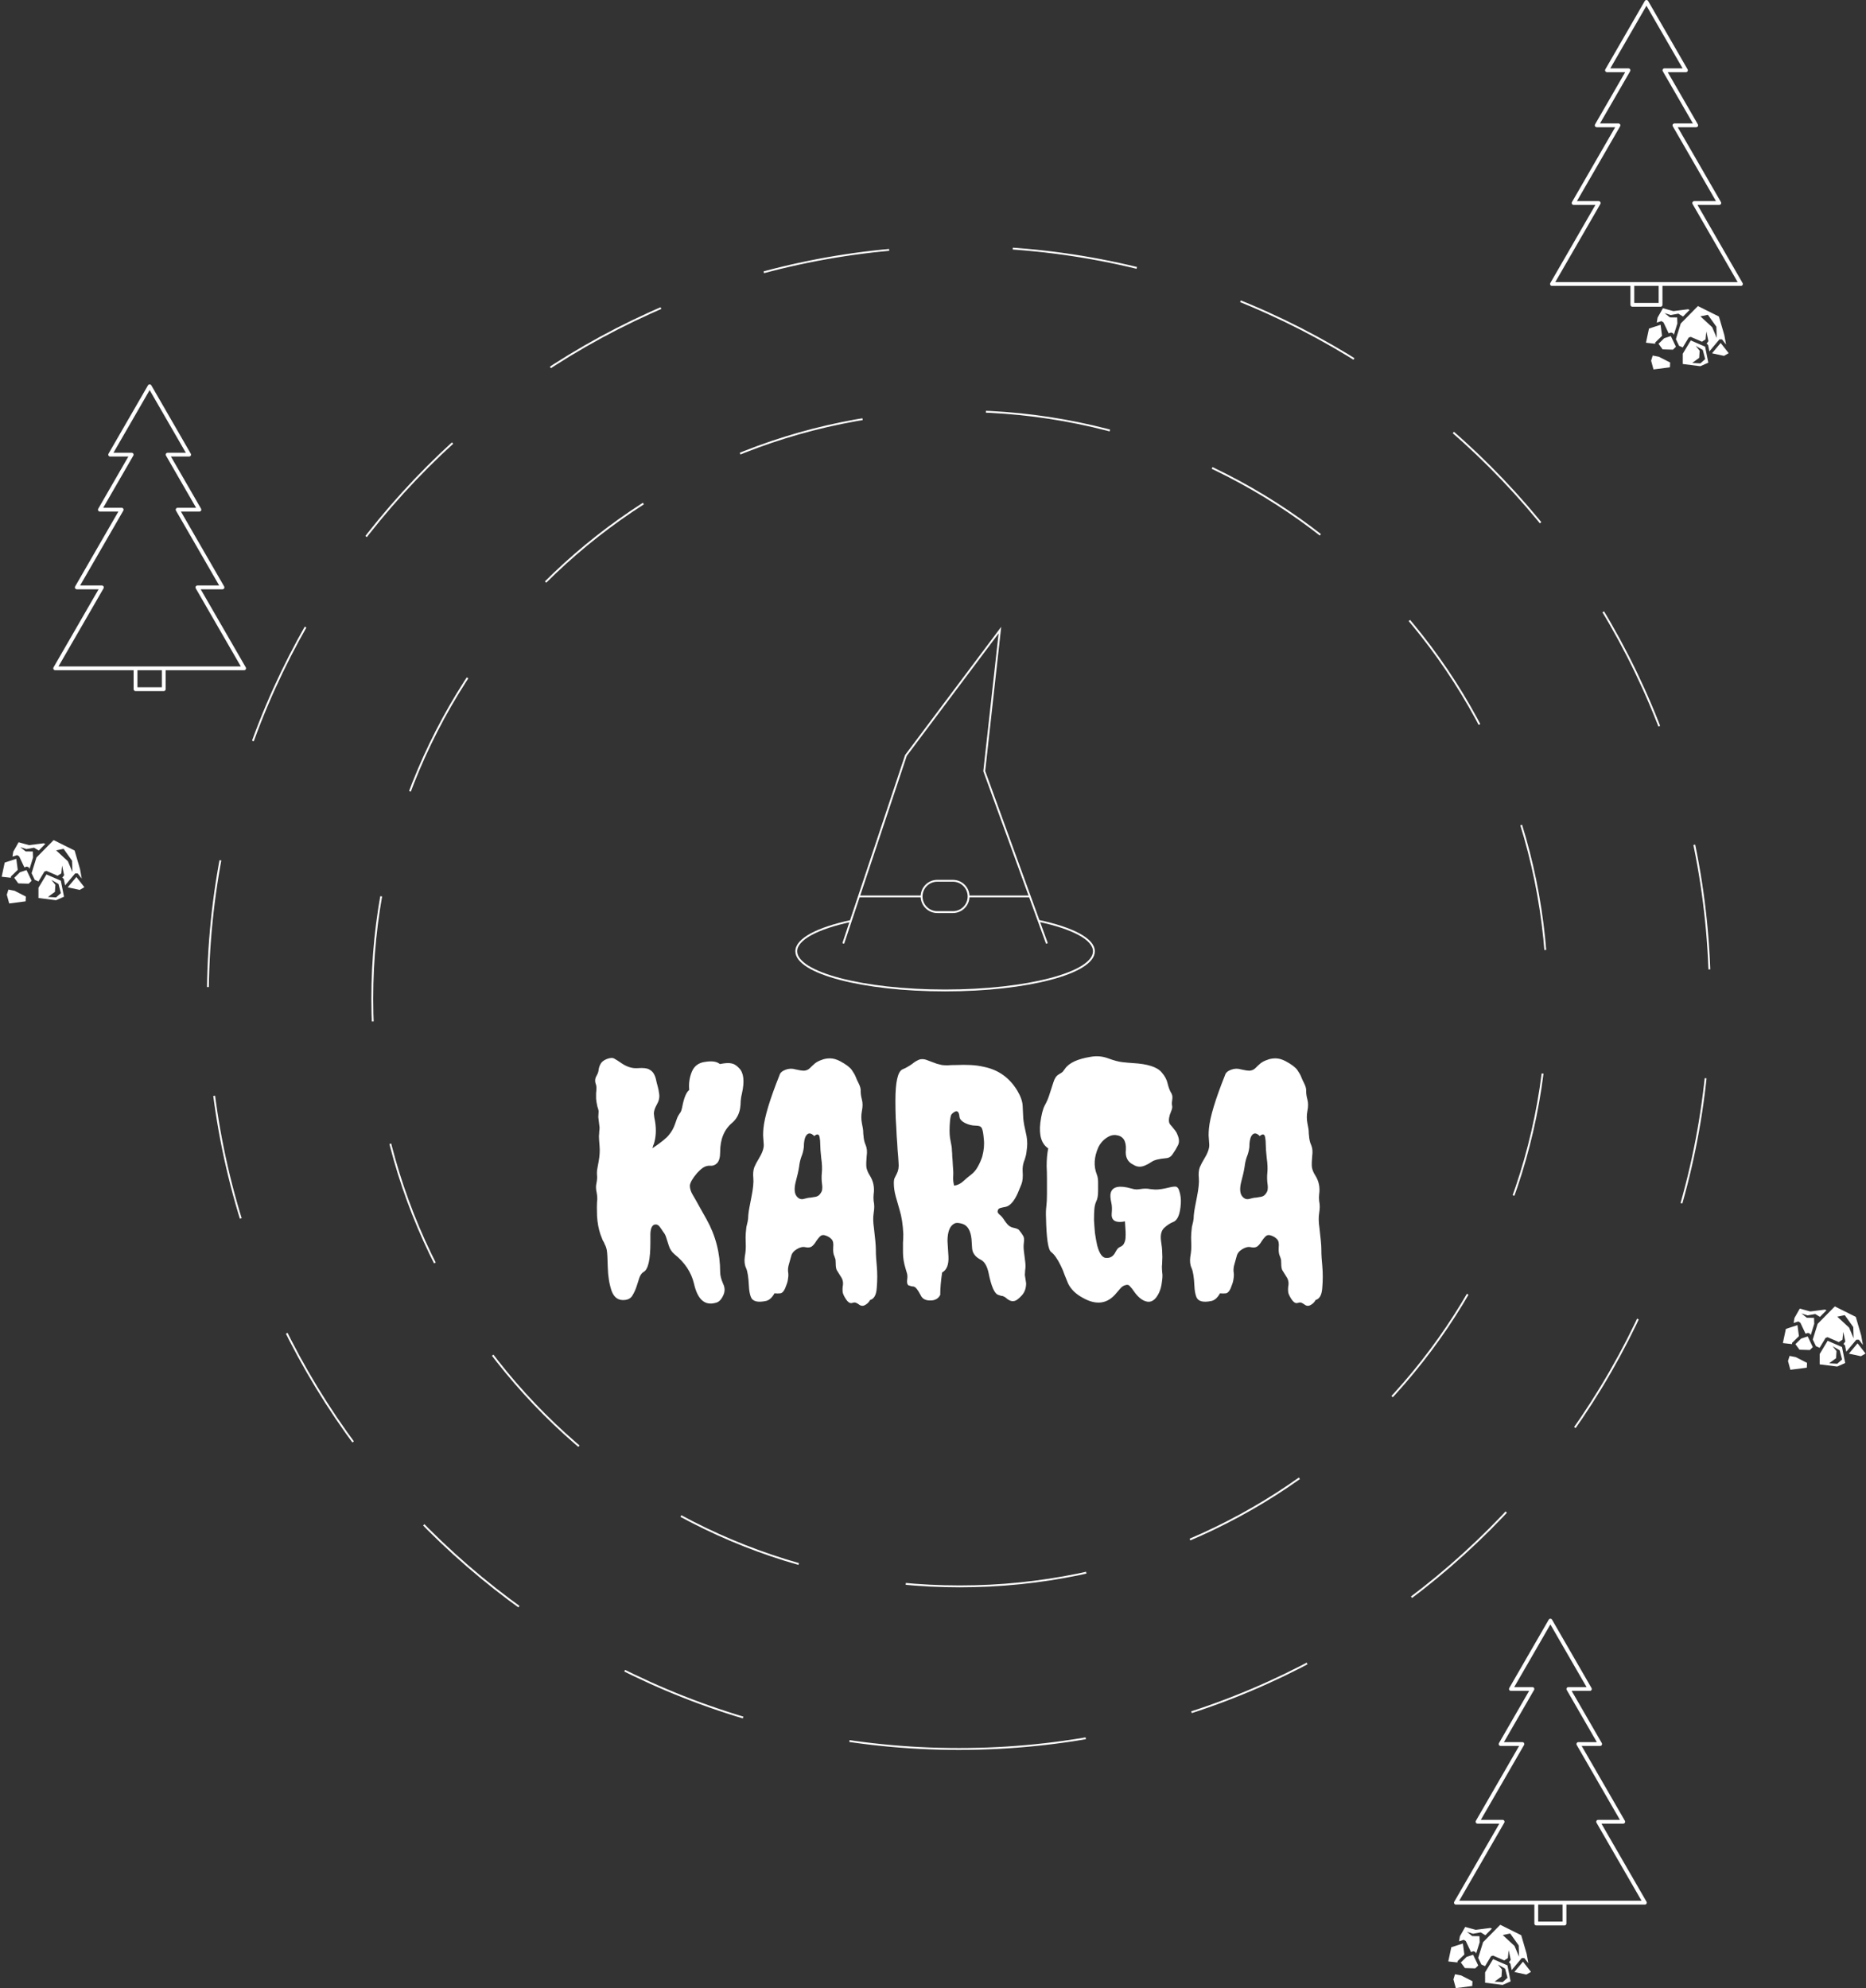 <svg width="1010" height="1076" viewBox="0 0 1010 1076" fill="none" xmlns="http://www.w3.org/2000/svg">
<rect x="0" y="0" width="1010" height="1076" fill="#333333" stroke="none"/>
<path d="M891.2 1029.17L866.804 986.912H878.594C878.963 986.912 879.304 986.715 879.489 986.396C879.673 986.077 879.673 985.683 879.489 985.363L856.103 944.859H866.099C866.468 944.859 866.809 944.663 866.993 944.343C867.178 944.024 867.178 943.63 866.993 943.311L850.69 915.072H860.535C860.904 915.072 861.245 914.875 861.429 914.556C861.614 914.236 861.614 913.842 861.429 913.523L840.064 876.516C839.879 876.197 839.539 876 839.17 876C838.801 876 838.46 876.197 838.276 876.516L816.909 913.523C816.725 913.842 816.725 914.236 816.909 914.556C817.094 914.875 817.435 915.072 817.804 915.072H827.649L811.345 943.311C811.161 943.63 811.161 944.024 811.345 944.343C811.53 944.663 811.871 944.859 812.24 944.859H822.235L798.85 985.363C798.666 985.683 798.666 986.077 798.85 986.396C799.035 986.715 799.375 986.912 799.744 986.912H811.535L787.138 1029.17C786.954 1029.49 786.954 1029.88 787.138 1030.2C787.323 1030.52 787.664 1030.72 788.033 1030.72H830.499V1040.97C830.499 1041.54 830.961 1042 831.531 1042H846.804C847.374 1042 847.836 1041.54 847.836 1040.97V1030.72H890.306C890.675 1030.72 891.016 1030.52 891.2 1030.2C891.385 1029.88 891.385 1029.49 891.2 1029.17ZM845.771 1039.93H832.564V1030.72H845.771V1039.93ZM789.821 1028.65L814.218 986.396C814.402 986.077 814.402 985.683 814.218 985.363C814.033 985.044 813.693 984.847 813.324 984.847H801.533L824.918 944.343C825.102 944.024 825.102 943.63 824.918 943.311C824.733 942.991 824.393 942.794 824.024 942.794H814.028L830.331 914.556C830.516 914.236 830.516 913.842 830.331 913.523C830.147 913.204 829.806 913.007 829.437 913.007H819.592L839.17 879.098L858.747 913.007H848.902C848.533 913.007 848.192 913.204 848.008 913.523C847.823 913.842 847.823 914.236 848.008 914.556L864.311 942.794H854.315C853.946 942.794 853.606 942.991 853.421 943.311C853.237 943.63 853.237 944.024 853.421 944.343L876.806 984.847H865.016C864.647 984.847 864.306 985.044 864.122 985.363C863.937 985.683 863.937 986.077 864.122 986.396L888.518 1028.65H789.821V1028.65Z" fill="white"/>
<path d="M993.118 707L983.822 716.433L981.192 724.911L982.905 728.497L984.899 729.404L988.139 724.025L989.243 723.672L995.273 726.294L997.251 725.025L997.688 720.758L998.803 725.995L997.766 727.378L998.134 727.538L998.646 728.173L999.313 731.527L1004.78 725.006L1006.14 725.028L1008.33 727.819L1007.41 722.717L1004.47 712.655L993.119 707H993.118ZM974.162 708.171L971.278 713.259L970.828 715.957L973.365 715.132L974.508 715.853L974.517 715.915L977.28 721.761L978.625 721.317L979.693 721.773L980.076 722.575L981.982 716.43L981.877 713.175L977.956 713.124L975.053 710.802L978.379 711.865L982.528 711.11L985.071 712.661L988.614 709.066C988.343 708.951 988.066 708.836 987.776 708.722L980.004 709.711L979.66 709.687L974.161 708.171H974.162ZM998.51 711.728L1003.11 718.175L1003.31 724.28L1000.84 718.45L994.463 712.551L998.51 711.728V711.728ZM972.905 717.13L966.632 719.169L965 726.84L969.96 727.385L970.019 726.688L973.696 723.103L972.905 717.131V717.13ZM978.441 723.229L974.882 724.402L971.792 727.414L973.998 730.428L979.596 730.598L981.207 729.02L978.441 723.229V723.229ZM989.248 725.591L984.921 732.773L984.918 738.354L994.416 739.546L998.737 737.639L997.012 728.967L989.248 725.591V725.591ZM1005.43 726.966L1000.86 732.423L1000.88 732.596L1007.25 733.952L1009.76 732.495L1005.43 726.966L1005.43 726.966ZM991.916 728.518L995.747 730.749L997.057 735.696L994.438 738.024L990.042 737.775L993.808 735.017L994.05 731.185L991.916 728.518V728.518ZM968.638 733.776L967.781 736.56L969.066 741.296L977.956 740.133L978.085 737.553L971.974 734.429L968.638 733.776L968.638 733.776Z" fill="white"/>
<path d="M133.03 361.169L108.634 318.912H120.424C120.793 318.912 121.134 318.715 121.319 318.396C121.503 318.077 121.503 317.683 121.319 317.363L97.933 276.859H107.929C108.298 276.859 108.639 276.663 108.823 276.343C109.008 276.024 109.008 275.63 108.823 275.311L92.52 247.072H102.365C102.734 247.072 103.075 246.875 103.259 246.556C103.444 246.236 103.444 245.842 103.259 245.523L81.894 208.516C81.71 208.197 81.369 208 81 208C80.631 208 80.29 208.197 80.106 208.516L58.739 245.523C58.555 245.842 58.555 246.236 58.739 246.556C58.924 246.875 59.265 247.072 59.634 247.072H69.479L53.175 275.311C52.991 275.63 52.991 276.024 53.175 276.343C53.36 276.663 53.701 276.859 54.07 276.859H64.065L40.68 317.363C40.496 317.683 40.496 318.077 40.68 318.396C40.865 318.715 41.206 318.912 41.574 318.912H53.365L28.968 361.169C28.784 361.488 28.784 361.882 28.968 362.201C29.153 362.52 29.494 362.717 29.863 362.717H72.329V372.967C72.329 373.537 72.791 374 73.361 374H88.634C89.204 374 89.666 373.537 89.666 372.967V362.717H132.136C132.505 362.717 132.846 362.52 133.03 362.201C133.215 361.882 133.215 361.488 133.03 361.169ZM87.601 371.935H74.394V362.718H87.601V371.935ZM31.651 360.652L56.048 318.396C56.233 318.077 56.233 317.683 56.048 317.363C55.864 317.044 55.523 316.847 55.154 316.847H43.363L66.748 276.343C66.932 276.024 66.932 275.63 66.748 275.311C66.563 274.991 66.223 274.794 65.854 274.794H55.858L72.162 246.556C72.346 246.236 72.346 245.842 72.162 245.523C71.977 245.204 71.636 245.007 71.267 245.007H61.422L81 211.098L100.577 245.007H90.732C90.363 245.007 90.022 245.204 89.838 245.523C89.653 245.842 89.653 246.236 89.838 246.556L106.141 274.794H96.145C95.777 274.794 95.436 274.991 95.251 275.311C95.067 275.63 95.067 276.024 95.251 276.343L118.636 316.847H106.846C106.477 316.847 106.136 317.044 105.952 317.363C105.767 317.683 105.767 318.077 105.952 318.396L130.348 360.652H31.651V360.652Z" fill="white"/>
<path d="M943.2 153.169L918.804 110.912H930.594C930.963 110.912 931.304 110.715 931.489 110.396C931.673 110.077 931.673 109.683 931.489 109.363L908.103 68.859H918.099C918.468 68.859 918.809 68.663 918.993 68.343C919.178 68.024 919.178 67.63 918.993 67.311L902.69 39.072H912.535C912.904 39.072 913.245 38.875 913.429 38.556C913.614 38.236 913.614 37.843 913.429 37.523L892.064 0.516C891.879 0.197 891.539 0 891.17 0C890.801 0 890.46 0.197 890.276 0.516L868.909 37.523C868.725 37.843 868.725 38.236 868.909 38.556C869.094 38.875 869.435 39.072 869.804 39.072H879.649L863.345 67.311C863.161 67.63 863.161 68.024 863.345 68.343C863.53 68.663 863.871 68.859 864.24 68.859H874.235L850.85 109.363C850.666 109.683 850.666 110.077 850.85 110.396C851.035 110.715 851.375 110.912 851.744 110.912H863.535L839.138 153.169C838.954 153.488 838.954 153.882 839.138 154.201C839.323 154.52 839.664 154.717 840.033 154.717H882.499V164.967C882.499 165.537 882.961 166 883.531 166H898.804C899.374 166 899.836 165.537 899.836 164.967V154.717H942.306C942.675 154.717 943.016 154.52 943.2 154.201C943.385 153.882 943.385 153.488 943.2 153.169ZM897.771 163.935H884.564V154.718H897.771V163.935ZM841.821 152.652L866.218 110.396C866.402 110.077 866.402 109.683 866.218 109.363C866.033 109.044 865.693 108.847 865.324 108.847H853.533L876.918 68.343C877.102 68.024 877.102 67.63 876.918 67.311C876.733 66.991 876.393 66.794 876.024 66.794H866.028L882.331 38.556C882.516 38.236 882.516 37.843 882.331 37.523C882.147 37.204 881.806 37.007 881.437 37.007H871.592L891.17 3.098L910.747 37.007H900.902C900.533 37.007 900.192 37.204 900.008 37.523C899.823 37.843 899.823 38.236 900.008 38.556L916.311 66.794H906.315C905.946 66.794 905.606 66.991 905.421 67.311C905.237 67.63 905.237 68.024 905.421 68.343L928.806 108.847H917.016C916.647 108.847 916.306 109.044 916.122 109.363C915.937 109.683 915.937 110.077 916.122 110.396L940.518 152.652H841.821V152.652Z" fill="white"/>
<path d="M29.028 454.635L19.732 464.068L17.102 472.546L18.815 476.132L20.809 477.039L24.05 471.66L25.153 471.308L31.183 473.93L33.162 472.66L33.598 468.393L34.713 473.63L33.676 475.013L34.044 475.174L34.556 475.808L35.223 479.162L40.69 472.641L42.055 472.664L44.242 475.454L43.319 470.352L40.384 460.29L29.029 454.635H29.028ZM10.072 455.806L7.188 460.895L6.738 463.592L9.275 462.767L10.418 463.488L10.427 463.55L13.19 469.396L14.535 468.952L15.603 469.408L15.986 470.21L17.892 464.066L17.787 460.81L13.866 460.759L10.963 458.437L14.289 459.5L18.439 458.746L20.981 460.296L24.524 456.701C24.253 456.586 23.976 456.471 23.686 456.358L15.915 457.346L15.57 457.322L10.071 455.806H10.072ZM34.42 459.363L39.016 465.81L39.222 471.915L36.752 466.085L30.373 460.186L34.42 459.363V459.363ZM8.815 464.766L2.542 466.804L0.91 474.475L5.871 475.02L5.929 474.323L9.607 470.738L8.815 464.766V464.766ZM14.351 470.864L10.792 472.038L7.702 475.049L9.908 478.064L15.506 478.234L17.117 476.655L14.351 470.864V470.864ZM25.158 473.226L20.831 480.409L20.828 485.989L30.326 487.182L34.647 485.275L32.922 476.602L25.158 473.227V473.226ZM41.34 474.602L36.766 480.058L36.794 480.232L43.156 481.588L45.673 480.13L41.34 474.601L41.34 474.602ZM27.826 476.153L31.657 478.384L32.967 483.331L30.348 485.659L25.952 485.41L29.718 482.652L29.96 478.821L27.826 476.154V476.153ZM4.548 481.411L3.692 484.195L4.976 488.931L13.866 487.768L13.995 485.188L7.884 482.064L4.548 481.411L4.548 481.411Z" fill="white"/>
<path d="M812.028 1041.64L802.732 1051.07L800.102 1059.55L801.815 1063.13L803.809 1064.04L807.05 1058.66L808.153 1058.31L814.183 1060.93L816.162 1059.66L816.598 1055.39L817.713 1060.63L816.676 1062.01L817.044 1062.17L817.556 1062.81L818.223 1066.16L823.69 1059.64L825.055 1059.66L827.242 1062.45L826.319 1057.35L823.384 1047.29L812.029 1041.64H812.028ZM793.072 1042.81L790.188 1047.89L789.738 1050.59L792.275 1049.77L793.418 1050.49L793.427 1050.55L796.19 1056.4L797.535 1055.95L798.603 1056.41L798.986 1057.21L800.892 1051.07L800.787 1047.81L796.866 1047.76L793.963 1045.44L797.289 1046.5L801.438 1045.75L803.981 1047.3L807.524 1043.7C807.253 1043.59 806.976 1043.47 806.686 1043.36L798.915 1044.35L798.57 1044.32L793.071 1042.81H793.072ZM817.42 1046.36L822.016 1052.81L822.222 1058.91L819.753 1053.09L813.373 1047.19L817.42 1046.36V1046.36ZM791.815 1051.77L785.542 1053.8L783.91 1061.48L788.871 1062.02L788.929 1061.32L792.607 1057.74L791.815 1051.77V1051.77ZM797.351 1057.86L793.792 1059.04L790.702 1062.05L792.908 1065.06L798.506 1065.23L800.117 1063.66L797.351 1057.86V1057.86ZM808.158 1060.23L803.831 1067.41L803.828 1072.99L813.326 1074.18L817.647 1072.27L815.922 1063.6L808.158 1060.23V1060.23ZM824.34 1061.6L819.766 1067.06L819.794 1067.23L826.156 1068.59L828.673 1067.13L824.34 1061.6L824.34 1061.6ZM810.826 1063.15L814.657 1065.38L815.967 1070.33L813.348 1072.66L808.952 1072.41L812.718 1069.65L812.96 1065.82L810.826 1063.15V1063.15ZM787.548 1068.41L786.692 1071.2L787.976 1075.93L796.866 1074.77L796.995 1072.19L790.884 1069.06L787.548 1068.41L787.548 1068.41Z" fill="white"/>
<path d="M519 946.5C743.504 946.5 925.5 764.504 925.5 540C925.5 315.496 743.504 133.5 519 133.5C294.496 133.5 112.5 315.496 112.5 540C112.5 764.504 294.496 946.5 519 946.5Z" stroke="white" strokeWidth="15" stroke-dasharray="69 59 68 67"/>
<path d="M515.783 493.609H507.304C502.622 493.609 498.826 489.813 498.826 485.131C498.826 480.448 502.622 476.652 507.304 476.652H515.783C520.465 476.652 524.261 480.448 524.261 485.131C524.261 489.813 520.465 493.609 515.783 493.609Z" stroke="white"/>
<path d="M498.826 485.13H464.906" stroke="white"/>
<path d="M524.261 485.13H557.404" stroke="white"/>
<path d="M460.479 498.432C442.503 502.32 431 508.203 431 514.804C431 526.51 467.061 536 511.543 536C556.026 536 592.087 526.51 592.087 514.804C592.087 508.157 580.406 502.242 562.212 498.356" stroke="white" strokeWidth="3"/>
<path d="M456.435 510.565L490.348 408.826L541.218 341L532.739 417.304L566.652 510.565" stroke="white" strokeWidth="4"/>
<path d="M323.836 604.548L324.007 601.301C324.007 600.959 323.779 600.105 323.323 598.738C322.981 597.257 322.754 595.889 322.64 594.636C322.64 593.383 322.64 592.358 322.64 591.56C322.754 590.649 322.811 589.851 322.811 589.167C322.924 588.37 322.754 587.345 322.298 586.091C321.956 584.724 322.127 583.471 322.811 582.332C323.494 581.192 323.893 580.11 324.007 579.084C324.121 577.945 324.463 576.863 325.032 575.837C325.602 574.698 326.741 573.787 328.45 573.103C330.273 572.419 331.64 572.362 332.552 572.932C333.577 573.502 334.66 574.185 335.799 574.983C338.989 577.262 342.065 578.287 345.027 578.059C348.104 577.831 350.211 578.059 351.351 578.743C352.49 579.312 353.344 580.11 353.914 581.135C354.484 582.161 354.882 583.243 355.11 584.382C355.338 585.522 355.623 586.661 355.965 587.8C356.307 588.94 356.591 590.421 356.819 592.244C357.047 594.067 356.591 595.946 355.452 597.883C354.427 599.706 353.914 601.301 353.914 602.668C354.028 604.036 354.256 605.517 354.598 607.112C355.281 611.441 355.053 615.429 353.914 619.075C353.686 619.53 353.515 619.986 353.401 620.442C353.401 620.784 353.287 621.125 353.06 621.467C357.959 618.163 360.978 615.714 362.117 614.119C363.484 612.524 364.567 610.587 365.364 608.308C366.162 605.916 366.731 604.434 367.073 603.865C367.415 603.295 367.7 602.839 367.928 602.498C368.497 601.928 368.953 600.732 369.295 598.909C370.206 594.124 371.46 591.104 373.055 589.851C372.713 586.433 373.169 583.186 374.422 580.11C375.675 576.92 378.125 575.097 381.771 574.641C385.416 574.071 388.037 574.47 389.632 575.837C392.48 575.268 394.588 575.154 395.955 575.496C397.322 575.723 398.689 576.578 400.057 578.059C402.563 580.566 403.076 585.123 401.595 591.731C401.253 592.984 401.025 594.351 400.911 595.833C400.911 597.2 400.797 598.567 400.569 599.934C400 603.124 398.576 605.688 396.297 607.625C391.967 611.27 389.803 616.511 389.803 623.347C389.803 626.309 389.233 628.36 388.094 629.5C387.068 630.525 385.872 630.981 384.505 630.867C383.138 630.753 381.827 631.095 380.574 631.892C379.435 632.69 378.353 633.658 377.327 634.797C374.821 637.76 373.51 640.038 373.396 641.633C373.396 643.228 373.909 644.88 374.935 646.589C375.96 648.298 377.156 650.406 378.523 652.913L382.454 659.919C387.353 668.692 389.803 678.206 389.803 688.459C389.803 690.168 390.315 692.219 391.341 694.612C392.48 696.89 392.48 699.112 391.341 701.277C390.315 703.442 389.005 704.695 387.41 705.037C381.486 706.746 377.555 703.271 375.618 694.612C374.137 688.459 370.605 683.162 365.022 678.718C363.541 677.465 362.516 675.87 361.946 673.933L360.579 669.661C360.237 668.521 359.725 667.553 359.041 666.755C358.471 665.844 357.845 664.932 357.161 664.021C356.478 662.996 355.623 662.54 354.598 662.654C353.003 662.882 352.148 664.591 352.034 667.781V672.395C352.034 681.624 350.838 686.921 348.445 688.289C347.42 688.858 346.622 689.941 346.053 691.536L344.515 696.321C343.945 698.03 343.204 699.625 342.293 701.106C341.495 702.473 340.185 703.271 338.362 703.499C334.83 703.954 332.381 702.302 331.014 698.542C329.76 694.783 329.077 690.51 328.963 685.725C328.849 680.94 328.678 677.921 328.45 676.667C328.222 675.414 327.881 674.389 327.425 673.591C327.083 672.68 326.684 671.882 326.229 671.199C325.887 670.401 325.488 669.376 325.032 668.123C324.007 665.16 323.38 661.799 323.152 658.04C323.038 654.166 323.038 651.602 323.152 650.349C323.38 649.096 323.323 647.501 322.981 645.564C322.526 643.627 322.469 641.918 322.811 640.437C323.152 638.842 323.266 637.418 323.152 636.165C323.038 634.797 323.095 633.544 323.323 632.405C323.551 631.265 323.779 630.012 324.007 628.645C324.576 625.569 324.747 622.778 324.52 620.271C324.292 617.651 324.178 615.828 324.178 614.802C324.292 613.777 324.349 612.922 324.349 612.239C324.463 611.555 324.52 610.872 324.52 610.188L323.836 604.548ZM470.979 703.499C470.296 704.752 469.384 705.663 468.245 706.233C467.106 706.917 465.966 706.803 464.827 705.891C463.688 705.094 462.833 704.752 462.264 704.866C461.808 704.98 461.352 705.094 460.896 705.208C459.871 705.321 458.846 704.581 457.82 702.986C456.795 701.391 456.225 700.138 456.111 699.226C455.997 698.201 455.997 697.232 456.111 696.321C456.567 694.27 456.225 692.447 455.086 690.852C454.061 689.257 453.32 688.061 452.864 687.263C452.522 686.466 452.352 685.326 452.352 683.845C452.352 682.25 452.238 681.282 452.01 680.94C451.896 680.484 451.782 680.142 451.668 679.915C451.098 678.889 450.87 677.294 450.984 675.129C451.212 672.965 450.927 671.484 450.13 670.686C449.332 669.775 448.25 669.091 446.883 668.635C445.63 668.18 444.604 668.35 443.807 669.148C443.123 669.832 442.439 670.686 441.756 671.711C441.186 672.737 440.446 673.648 439.534 674.446C438.623 675.129 437.426 675.3 435.945 674.958C434.578 674.617 433.04 674.958 431.331 675.984C429.622 677.009 428.597 678.263 428.255 679.744C427.913 681.111 427.514 682.535 427.059 684.016C426.603 685.497 426.432 686.864 426.546 688.118C426.774 689.371 426.774 690.624 426.546 691.877C426.432 693.017 426.147 694.156 425.691 695.295C424.78 698.144 423.698 699.682 422.444 699.91C421.419 700.024 420.337 700.024 419.197 699.91C417.944 702.188 416.463 703.556 414.754 704.011C410.083 705.037 407.291 704.296 406.38 701.79C405.81 700.308 405.468 698.372 405.354 695.979C405.127 691.194 404.614 687.947 403.816 686.238C403.019 684.529 402.791 682.478 403.133 680.085C403.589 677.693 403.759 675.3 403.646 672.908C403.532 670.515 403.532 668.692 403.646 667.439C403.759 666.186 403.873 665.046 403.987 664.021C404.215 662.996 404.443 662.027 404.671 661.116C404.899 660.09 405.013 658.951 405.013 657.698C405.127 656.331 405.354 654.792 405.696 653.083C406.038 651.375 406.38 649.609 406.722 647.786C407.633 643.228 407.975 639.81 407.747 637.532C407.519 635.253 407.69 633.316 408.26 631.721C408.943 630.126 409.684 628.702 410.481 627.449C412.532 624.145 413.501 621.467 413.387 619.417C413.273 617.252 413.159 615.6 413.045 614.46C413.045 613.207 413.102 611.954 413.216 610.701C413.785 604.548 416.691 594.921 421.932 581.819C422.273 580.566 423.356 579.597 425.179 578.914C427.002 578.23 428.825 578.173 430.647 578.743C432.584 579.198 434.122 579.426 435.262 579.426C436.515 579.312 437.54 578.857 438.338 578.059C439.249 577.148 440.161 576.293 441.072 575.496C442.098 574.698 443.294 574.071 444.661 573.616C446.028 573.046 447.566 572.761 449.275 572.761C450.984 572.761 452.807 573.274 454.744 574.299C457.934 576.008 460.042 577.603 461.067 579.084C462.093 580.566 462.776 581.762 463.118 582.673C463.46 583.585 464.03 584.838 464.827 586.433C465.625 588.028 465.966 589.452 465.853 590.706C465.853 591.959 466.08 593.44 466.536 595.149C466.992 596.858 466.992 598.852 466.536 601.13C466.08 603.409 466.08 605.688 466.536 607.966C466.992 610.131 467.22 611.612 467.22 612.41C467.22 613.207 467.277 613.948 467.391 614.631C467.505 616.568 467.903 618.277 468.587 619.758C469.271 621.353 469.441 623.347 469.1 625.74C468.872 628.018 468.815 629.955 468.929 631.55C469.157 633.031 469.783 634.569 470.809 636.165C472.745 639.241 473.429 642.659 472.859 646.418C472.745 647.444 472.745 648.583 472.859 649.836C473.087 650.976 473.201 652.058 473.201 653.083C473.201 653.995 473.087 655.191 472.859 656.672C472.518 658.837 472.575 661.458 473.03 664.534C473.714 670.23 474.056 674.047 474.056 675.984C474.056 677.921 474.113 679.573 474.227 680.94C474.34 682.193 474.454 683.56 474.568 685.042C474.91 688.915 474.91 692.846 474.568 696.833C474.34 700.707 473.144 702.929 470.979 703.499ZM444.832 634.626C445.06 632.462 444.946 629.784 444.49 626.594C444.148 623.404 443.978 621.069 443.978 619.587C443.978 617.992 443.864 616.625 443.636 615.486C443.294 613.663 442.326 613.435 440.73 614.802C438.908 612.979 437.426 612.922 436.287 614.631C435.49 615.885 435.091 617.935 435.091 620.784C434.863 622.721 434.407 624.486 433.724 626.082C433.154 627.677 432.755 629.443 432.527 631.379C432.186 633.658 431.559 636.449 430.647 639.753C429.85 643.057 429.964 645.507 430.989 647.102C432.129 648.697 433.496 649.267 435.091 648.811C436.686 648.355 437.882 648.127 438.68 648.127C439.477 648.014 440.161 647.9 440.73 647.786C442.098 647.672 443.123 647.159 443.807 646.248C444.604 645.222 445.003 644.368 445.003 643.684C445.117 642.887 445.117 642.089 445.003 641.292C444.661 639.013 444.604 636.791 444.832 634.626ZM512.85 671.711L513.362 679.915C513.59 684.358 512.451 687.263 509.944 688.63C509.261 693.188 508.919 697.232 508.919 700.764C508.121 702.359 506.811 703.328 504.988 703.669C501.57 704.125 499.349 703.214 498.323 700.935C496.842 698.087 495.646 696.549 494.734 696.321C494.507 696.207 494.108 696.15 493.538 696.15C493.082 696.036 492.513 695.865 491.829 695.637C491.146 695.295 490.861 694.384 490.975 692.903C491.202 691.422 491.202 690.225 490.975 689.314C490.747 688.403 490.462 687.434 490.12 686.409C489.209 683.446 488.753 680.598 488.753 677.864C488.753 675.927 488.753 674.161 488.753 672.566C488.867 670.971 488.924 669.376 488.924 667.781C488.696 662.654 488.012 658.267 486.873 654.622C485.848 650.976 485.164 648.583 484.822 647.444C484.139 644.937 483.797 642.545 483.797 640.266C483.797 638.899 483.968 637.931 484.31 637.361C484.651 636.677 484.993 635.994 485.335 635.31C486.246 633.601 486.588 631.607 486.36 629.329C486.246 627.05 486.076 624.771 485.848 622.493C485.734 620.1 485.563 617.48 485.335 614.631C485.221 611.669 485.05 608.536 484.822 605.232C484.708 601.928 484.651 598.738 484.651 595.662C484.651 585.636 485.905 579.996 488.411 578.743C488.867 578.515 489.38 578.287 489.949 578.059C490.633 577.717 491.43 577.262 492.342 576.692C493.253 576.122 494.051 575.553 494.734 574.983C495.532 574.413 496.329 573.958 497.127 573.616C498.608 572.932 500.374 573.046 502.425 573.958C504.59 574.755 506.128 575.325 507.039 575.667C507.951 575.894 508.862 576.122 509.773 576.35C510.685 576.464 511.71 576.521 512.85 576.521C514.103 576.407 515.812 576.35 517.977 576.35C520.255 576.236 522.648 576.236 525.154 576.35C527.775 576.464 530.281 576.806 532.674 577.375C540.421 578.971 546.403 583.243 550.618 590.193C552.441 593.269 553.41 596.003 553.523 598.396C553.637 600.789 553.751 603.124 553.865 605.403C554.093 607.568 554.549 610.074 555.232 612.922C555.916 615.657 556.144 618.277 555.916 620.784C555.688 623.29 555.403 625.056 555.062 626.082C554.834 626.993 554.549 627.847 554.207 628.645C553.637 630.354 553.41 632.12 553.523 633.943C553.751 636.905 553.523 639.241 552.84 640.95C552.156 642.545 551.473 644.197 550.789 645.906C548.852 650.121 546.744 652.514 544.466 653.083C543.213 653.311 542.187 653.539 541.39 653.767C540.592 653.995 540.136 654.508 540.022 655.305C539.795 655.875 540.136 656.558 541.048 657.356C541.959 658.04 542.871 659.122 543.782 660.603C544.808 662.084 545.662 663.053 546.346 663.508C547.029 663.964 547.656 664.249 548.226 664.363C549.935 664.705 551.017 665.103 551.473 665.559C552.498 666.812 553.239 667.838 553.694 668.635C554.264 669.433 554.435 670.629 554.207 672.224C553.979 673.819 553.979 675.471 554.207 677.18C554.435 678.889 554.663 680.712 554.891 682.649C555.118 684.472 555.118 686.01 554.891 687.263C554.777 688.516 554.72 689.428 554.72 689.998L555.403 694.441C555.403 697.175 554.606 699.397 553.011 701.106C551.416 702.815 550.162 703.783 549.251 704.011C548.34 704.239 547.485 704.182 546.688 703.84C545.89 703.499 545.206 703.043 544.637 702.473C544.067 702.017 543.611 701.733 543.27 701.619C542.928 701.391 542.472 701.277 541.902 701.277C541.447 701.163 540.934 700.992 540.364 700.764C538.313 700.194 536.548 696.207 535.066 688.801C534.269 685.155 532.902 682.82 530.965 681.794C528.003 680.313 526.408 678.263 526.18 675.642C526.066 674.389 525.952 672.68 525.838 670.515C525.382 666.186 523.901 663.508 521.395 662.483C520.141 662.027 519.002 661.799 517.977 661.799C516.951 661.799 515.926 662.369 514.9 663.508C513.533 665.217 512.85 667.952 512.85 671.711ZM521.395 639.241C522.876 637.874 524.3 636.677 525.667 635.652C527.148 634.513 528.344 633.088 529.256 631.379C530.281 629.556 531.079 627.734 531.648 625.911C532.56 622.493 532.845 619.36 532.503 616.511C532.275 613.549 531.933 611.612 531.478 610.701C531.136 609.675 529.996 609.163 528.06 609.163C526.237 609.163 524.357 608.707 522.42 607.795C520.597 606.884 519.572 605.802 519.344 604.548C519.116 601.814 518.261 600.846 516.78 601.643C515.983 602.099 515.413 602.555 515.071 603.01C514.729 603.352 514.445 604.491 514.217 606.428C513.875 610.416 513.875 613.549 514.217 615.828C514.673 618.106 514.957 619.644 515.071 620.442C515.185 621.125 515.242 621.923 515.242 622.834C515.356 623.632 515.413 624.6 515.413 625.74C515.527 626.765 515.641 628.474 515.755 630.867C515.983 633.145 516.04 635.082 515.926 636.677C515.812 638.272 515.983 639.924 516.438 641.633C518.261 641.405 519.913 640.608 521.395 639.241ZM606.16 661.287C602.97 661.287 601.489 659.806 601.717 656.843C601.945 654.451 601.888 652.514 601.546 651.033C600.976 648.526 600.862 646.703 601.204 645.564C602.116 642.146 605.818 641.348 612.312 643.171C613.452 643.513 614.363 643.684 615.047 643.684C615.73 643.684 616.414 643.627 617.098 643.513C619.148 643.171 620.971 643.171 622.566 643.513C624.275 643.741 625.757 643.798 627.01 643.684C628.263 643.57 629.402 643.399 630.428 643.171C631.567 642.944 632.592 642.716 633.504 642.488C634.415 642.26 635.27 642.146 636.067 642.146C637.207 642.146 638.004 643.114 638.46 645.051C639.03 646.874 639.257 648.925 639.144 651.204C638.802 657.014 637.435 660.375 635.042 661.287C633.333 661.97 631.681 663.053 630.086 664.534C628.605 666.015 628.035 668.236 628.377 671.199C628.833 674.047 629.061 676.326 629.061 678.035C629.174 679.63 629.174 681.054 629.061 682.307C629.061 683.446 629.004 684.472 628.89 685.383C628.89 686.181 628.947 687.263 629.061 688.63C629.288 689.884 629.231 691.593 628.89 693.757C628.662 695.922 628.149 697.859 627.352 699.568C625.415 703.669 622.965 705.208 620.003 704.182C617.838 703.499 615.73 701.676 613.68 698.713C612.996 697.688 612.312 696.833 611.629 696.15C611.059 695.352 610.262 695.125 609.236 695.466C608.211 695.694 607.299 696.264 606.502 697.175C605.818 697.973 605.078 698.827 604.28 699.739C599.495 705.663 593.4 706.518 585.994 702.302C582.234 700.251 579.614 697.688 578.133 694.612C577.563 693.245 576.937 691.707 576.253 689.998C575.683 688.289 575 686.637 574.202 685.042C572.379 681.282 570.613 678.775 568.904 677.522C567.309 676.269 566.398 670.116 566.17 659.065C566.056 656.672 566.113 654.622 566.341 652.913C566.569 651.09 566.683 648.811 566.683 646.077V638.215C566.683 635.709 566.626 633.316 566.512 631.038C566.512 627.392 566.797 624.202 567.366 621.467C563.72 619.075 562.296 614.46 563.094 607.625C563.663 603.295 564.461 600.162 565.486 598.225C566.626 596.174 567.48 594.181 568.05 592.244C568.733 590.193 569.417 588.085 570.101 585.92C570.784 583.642 571.753 582.161 573.006 581.477C574.259 580.793 575.057 580.224 575.398 579.768C575.74 579.312 576.082 578.857 576.424 578.401C578.589 575.211 583.26 573.046 590.438 571.907C593.628 571.337 596.761 571.622 599.837 572.761C602.913 573.901 605.477 574.584 607.527 574.812C609.578 575.04 611.515 575.211 613.338 575.325C621.199 575.78 626.326 577.432 628.719 580.281C630.428 582.218 631.51 584.211 631.966 586.262C632.422 588.199 632.991 589.794 633.675 591.047C634.472 592.187 634.757 593.44 634.529 594.807C634.301 596.06 634.244 597.143 634.358 598.054C634.586 598.852 634.529 599.706 634.188 600.618C633.846 601.529 633.504 602.441 633.162 603.352C632.479 605.745 632.535 607.454 633.333 608.479C634.244 609.504 635.042 610.473 635.726 611.384C636.409 612.182 636.922 613.036 637.264 613.948C638.289 616.226 638.403 618.163 637.605 619.758C636.808 621.353 635.896 622.891 634.871 624.373C633.96 625.854 632.763 626.651 631.282 626.765C627.295 627.107 624.617 627.791 623.25 628.816C621.883 629.727 620.743 630.354 619.832 630.696C617.553 631.721 615.446 631.607 613.509 630.354C610.319 628.873 608.951 626.139 609.407 622.151C609.635 617.366 607.869 614.745 604.109 614.29C602.4 614.062 600.634 614.574 598.812 615.828C596.989 617.081 595.564 618.733 594.539 620.784C592.146 626.139 591.862 631.095 593.685 635.652C594.14 636.791 594.368 638.215 594.368 639.924V644.368C594.368 646.988 594.026 648.925 593.343 650.178C592.773 651.431 592.431 652.913 592.317 654.622C592.203 656.217 592.146 658.097 592.146 660.261C592.26 662.426 592.431 664.762 592.659 667.268C593.001 669.661 593.4 671.882 593.855 673.933C595.109 678.718 596.875 680.997 599.153 680.769C600.976 680.769 602.4 679.915 603.426 678.206C603.768 677.522 604.166 676.838 604.622 676.155C605.078 675.471 605.761 674.958 606.673 674.617C607.584 674.161 608.211 673.477 608.553 672.566C609.008 671.654 609.236 670.572 609.236 669.319C609.35 667.952 609.236 665.16 608.895 660.945C607.983 661.173 607.072 661.287 606.16 661.287ZM712.117 703.499C711.434 704.752 710.522 705.663 709.383 706.233C708.243 706.917 707.104 706.803 705.965 705.891C704.826 705.094 703.971 704.752 703.401 704.866C702.946 704.98 702.49 705.094 702.034 705.208C701.009 705.321 699.983 704.581 698.958 702.986C697.933 701.391 697.363 700.138 697.249 699.226C697.135 698.201 697.135 697.232 697.249 696.321C697.705 694.27 697.363 692.447 696.224 690.852C695.198 689.257 694.458 688.061 694.002 687.263C693.66 686.466 693.489 685.326 693.489 683.845C693.489 682.25 693.375 681.282 693.147 680.94C693.034 680.484 692.92 680.142 692.806 679.915C692.236 678.889 692.008 677.294 692.122 675.129C692.35 672.965 692.065 671.484 691.268 670.686C690.47 669.775 689.388 669.091 688.021 668.635C686.767 668.18 685.742 668.35 684.944 669.148C684.261 669.832 683.577 670.686 682.894 671.711C682.324 672.737 681.583 673.648 680.672 674.446C679.76 675.129 678.564 675.3 677.083 674.958C675.716 674.617 674.178 674.958 672.469 675.984C670.76 677.009 669.734 678.263 669.393 679.744C669.051 681.111 668.652 682.535 668.196 684.016C667.741 685.497 667.57 686.864 667.684 688.118C667.911 689.371 667.911 690.624 667.684 691.877C667.57 693.017 667.285 694.156 666.829 695.295C665.918 698.144 664.835 699.682 663.582 699.91C662.557 700.024 661.474 700.024 660.335 699.91C659.082 702.188 657.601 703.556 655.892 704.011C651.22 705.037 648.429 704.296 647.518 701.79C646.948 700.308 646.606 698.372 646.492 695.979C646.264 691.194 645.752 687.947 644.954 686.238C644.157 684.529 643.929 682.478 644.271 680.085C644.726 677.693 644.897 675.3 644.783 672.908C644.669 670.515 644.669 668.692 644.783 667.439C644.897 666.186 645.011 665.046 645.125 664.021C645.353 662.996 645.581 662.027 645.809 661.116C646.036 660.09 646.15 658.951 646.15 657.698C646.264 656.331 646.492 654.792 646.834 653.083C647.176 651.375 647.518 649.609 647.859 647.786C648.771 643.228 649.113 639.81 648.885 637.532C648.657 635.253 648.828 633.316 649.397 631.721C650.081 630.126 650.822 628.702 651.619 627.449C653.67 624.145 654.638 621.467 654.524 619.417C654.41 617.252 654.297 615.6 654.183 614.46C654.183 613.207 654.24 611.954 654.354 610.701C654.923 604.548 657.828 594.921 663.069 581.819C663.411 580.566 664.493 579.597 666.316 578.914C668.139 578.23 669.962 578.173 671.785 578.743C673.722 579.198 675.26 579.426 676.399 579.426C677.653 579.312 678.678 578.857 679.476 578.059C680.387 577.148 681.299 576.293 682.21 575.496C683.235 574.698 684.432 574.071 685.799 573.616C687.166 573.046 688.704 572.761 690.413 572.761C692.122 572.761 693.945 573.274 695.882 574.299C699.072 576.008 701.18 577.603 702.205 579.084C703.23 580.566 703.914 581.762 704.256 582.673C704.598 583.585 705.167 584.838 705.965 586.433C706.762 588.028 707.104 589.452 706.99 590.706C706.99 591.959 707.218 593.44 707.674 595.149C708.13 596.858 708.13 598.852 707.674 601.13C707.218 603.409 707.218 605.688 707.674 607.966C708.13 610.131 708.357 611.612 708.357 612.41C708.357 613.207 708.414 613.948 708.528 614.631C708.642 616.568 709.041 618.277 709.725 619.758C710.408 621.353 710.579 623.347 710.237 625.74C710.009 628.018 709.952 629.955 710.066 631.55C710.294 633.031 710.921 634.569 711.946 636.165C713.883 639.241 714.567 642.659 713.997 646.418C713.883 647.444 713.883 648.583 713.997 649.836C714.225 650.976 714.339 652.058 714.339 653.083C714.339 653.995 714.225 655.191 713.997 656.672C713.655 658.837 713.712 661.458 714.168 664.534C714.852 670.23 715.193 674.047 715.193 675.984C715.193 677.921 715.25 679.573 715.364 680.94C715.478 682.193 715.592 683.56 715.706 685.042C716.048 688.915 716.048 692.846 715.706 696.833C715.478 700.707 714.282 702.929 712.117 703.499ZM685.97 634.626C686.198 632.462 686.084 629.784 685.628 626.594C685.286 623.404 685.115 621.069 685.115 619.587C685.115 617.992 685.001 616.625 684.773 615.486C684.432 613.663 683.463 613.435 681.868 614.802C680.045 612.979 678.564 612.922 677.425 614.631C676.627 615.885 676.229 617.935 676.229 620.784C676.001 622.721 675.545 624.486 674.861 626.082C674.292 627.677 673.893 629.443 673.665 631.379C673.323 633.658 672.697 636.449 671.785 639.753C670.988 643.057 671.102 645.507 672.127 647.102C673.266 648.697 674.633 649.267 676.229 648.811C677.824 648.355 679.02 648.127 679.817 648.127C680.615 648.014 681.299 647.9 681.868 647.786C683.235 647.672 684.261 647.159 684.944 646.248C685.742 645.222 686.141 644.368 686.141 643.684C686.255 642.887 686.255 642.089 686.141 641.292C685.799 639.013 685.742 636.791 685.97 634.626Z" fill="white"/>
<path d="M519.5 858.5C695.127 858.5 837.5 716.127 837.5 540.5C837.5 364.873 695.127 222.5 519.5 222.5C343.873 222.5 201.5 364.873 201.5 540.5C201.5 716.127 343.873 858.5 519.5 858.5Z" stroke="white" strokeWidth="9" stroke-dasharray="69 59 68 67"/>
<path d="M919.028 165.635L909.732 175.068L907.102 183.546L908.815 187.132L910.809 188.039L914.05 182.66L915.153 182.308L921.183 184.93L923.162 183.66L923.598 179.393L924.713 184.63L923.676 186.013L924.044 186.174L924.556 186.808L925.223 190.162L930.69 183.641L932.055 183.664L934.242 186.454L933.319 181.352L930.384 171.29L919.029 165.635H919.028ZM900.072 166.806L897.188 171.895L896.738 174.592L899.275 173.767L900.418 174.488L900.427 174.55L903.19 180.396L904.535 179.952L905.603 180.408L905.986 181.21L907.892 175.066L907.787 171.81L903.866 171.759L900.963 169.437L904.289 170.5L908.438 169.746L910.981 171.296L914.524 167.701C914.253 167.586 913.976 167.471 913.686 167.358L905.915 168.346L905.57 168.322L900.071 166.806H900.072ZM924.42 170.363L929.016 176.81L929.222 182.915L926.753 177.085L920.373 171.186L924.42 170.363V170.363ZM898.815 175.766L892.542 177.804L890.91 185.475L895.871 186.02L895.929 185.323L899.607 181.738L898.815 175.766V175.766ZM904.351 181.864L900.792 183.038L897.702 186.049L899.908 189.064L905.506 189.234L907.117 187.655L904.351 181.864V181.864ZM915.158 184.226L910.831 191.409L910.828 196.989L920.326 198.182L924.647 196.275L922.922 187.602L915.158 184.227V184.226ZM931.34 185.602L926.766 191.058L926.794 191.232L933.156 192.588L935.673 191.13L931.34 185.601L931.34 185.602ZM917.826 187.153L921.657 189.384L922.967 194.331L920.348 196.659L915.952 196.41L919.718 193.652L919.96 189.821L917.826 187.154V187.153ZM894.548 192.411L893.692 195.195L894.976 199.931L903.866 198.768L903.995 196.188L897.884 193.064L894.548 192.411L894.548 192.411Z" fill="white"/>
</svg>
